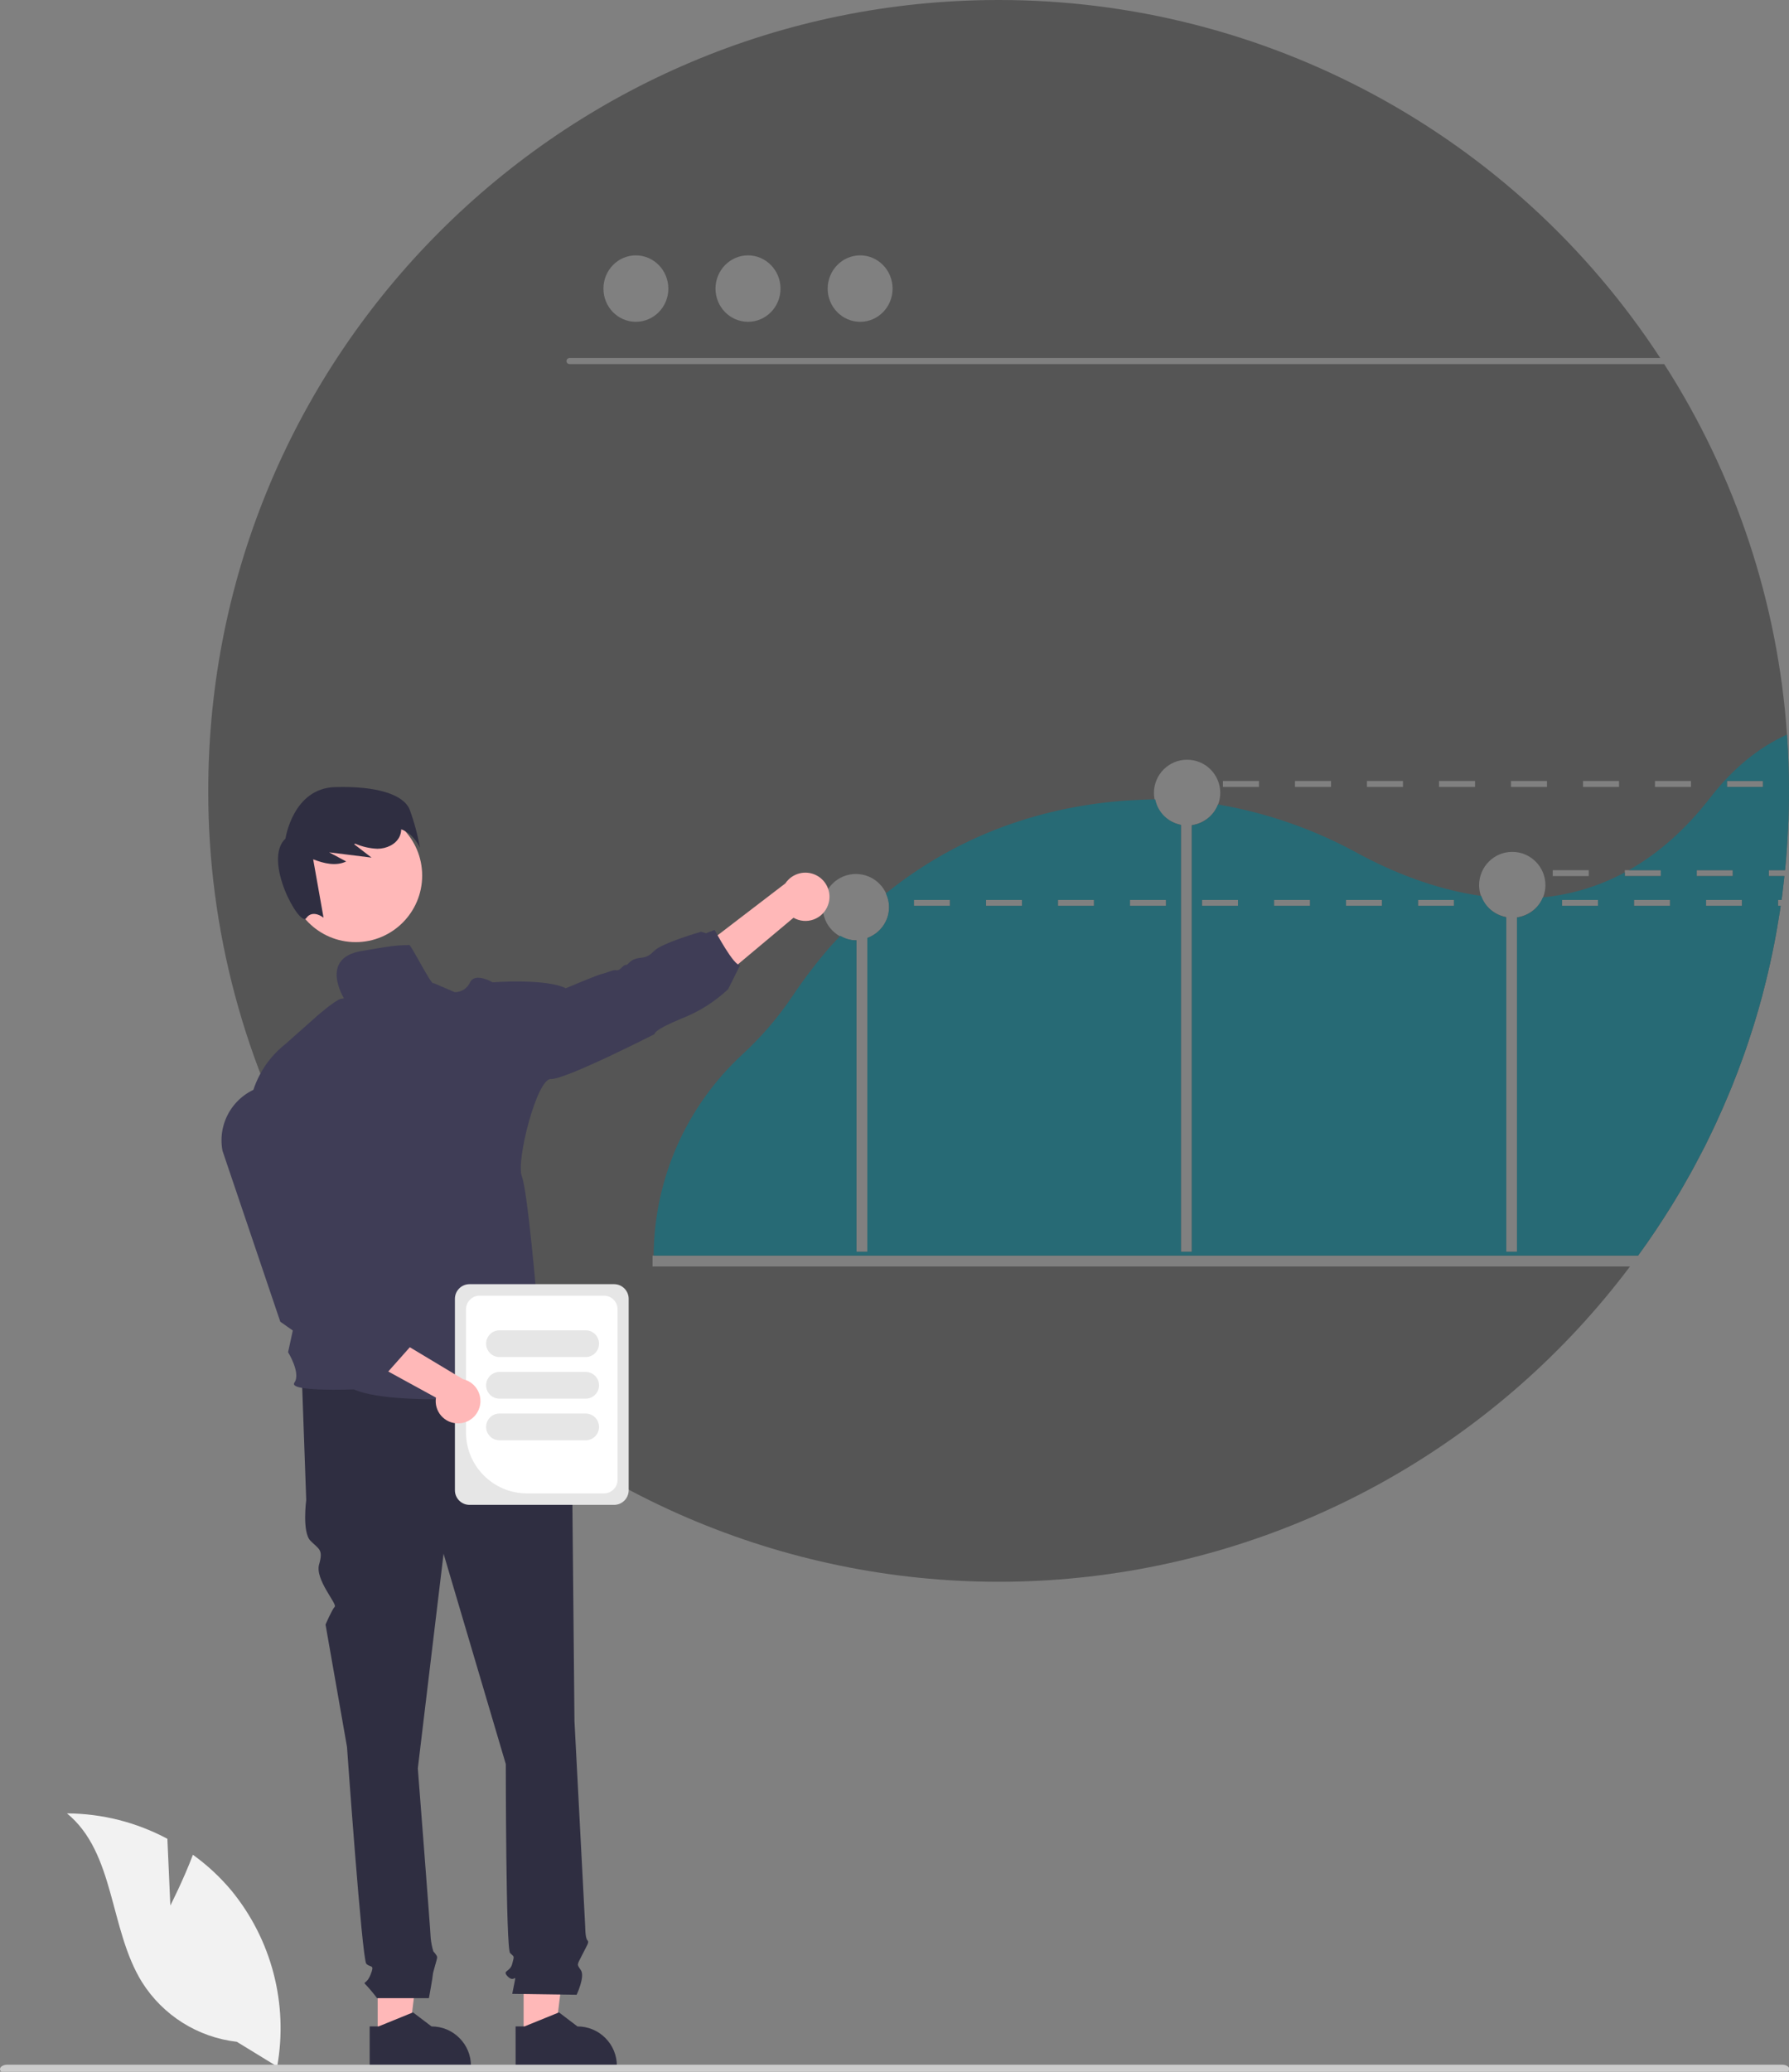 <?xml version="1.0" encoding="UTF-8" standalone="no"?>
<!DOCTYPE svg PUBLIC "-//W3C//DTD SVG 1.1//EN" "http://www.w3.org/Graphics/SVG/1.1/DTD/svg11.dtd">
<!-- Created with Vectornator (http://vectornator.io/) -->
<svg height="100%" stroke-miterlimit="10" style="fill-rule:nonzero;clip-rule:evenodd;stroke-linecap:round;stroke-linejoin:round;" version="1.1" viewBox="0 0 602.107 696.919" width="100%" xml:space="preserve" xmlns="http://www.w3.org/2000/svg" xmlns:vectornator="http://vectornator.io" xmlns:xlink="http://www.w3.org/1999/xlink">
<rect x="0" y="0" width="602.107" height="696.919" fill="#808080" stroke="none"/>
<defs/>
<clipPath id="ArtboardFrame">
<rect height="696.919" width="602.107" x="0" y="0"/>
</clipPath>
<g clip-path="url(#ArtboardFrame)" id="Untitled" vectornator:layerName="Untitled">
<path d="M336.094 0C189.184-4.06901e-05 70.094 119.09 70.094 266C70.02 312.645 82.291 358.486 105.625 398.875C107.145 401.515 108.702 404.129 110.312 406.719C123.253 427.424 138.978 446.248 157.031 462.688C159.845 465.247 162.705 467.748 165.625 470.188C221.537 516.94 294.191 538.696 366.594 530.344C438.997 521.991 504.796 484.287 548.594 426.031L219.625 426.031L219.625 422.375L551.312 422.375C552.313 421.005 553.312 419.608 554.281 418.219C556.231 415.435 558.108 412.631 559.938 409.781C561.781 406.918 563.583 404.024 565.312 401.094C565.743 400.364 566.163 399.615 566.594 398.875C567.444 397.405 568.295 395.896 569.125 394.406C569.955 392.916 570.741 391.416 571.531 389.906C572.328 388.393 573.136 386.895 573.906 385.375C574.296 384.605 574.661 383.823 575.031 383.062C575.401 382.313 575.755 381.573 576.125 380.812C576.345 380.353 576.561 379.897 576.781 379.438C577.111 378.747 577.43 378.043 577.75 377.344C579.207 374.197 580.608 371.001 581.938 367.781C582.277 366.981 582.618 366.186 582.938 365.375C583.591 363.768 584.224 362.14 584.844 360.5C585.154 359.69 585.44 358.882 585.75 358.062C586.05 357.242 586.366 356.424 586.656 355.594C586.956 354.774 587.251 353.944 587.531 353.125C587.821 352.295 588.095 351.455 588.375 350.625C588.655 349.795 588.917 348.965 589.188 348.125C589.458 347.295 589.74 346.465 590 345.625C590.23 344.895 590.458 344.146 590.688 343.406C591.498 340.733 592.27 338.043 593 335.344C593.44 333.68 593.861 332.014 594.281 330.344C595.341 326.057 596.296 321.735 597.156 317.375C597.326 316.495 597.496 315.609 597.656 314.719C597.816 313.839 597.975 312.974 598.125 312.094C598.285 311.214 598.422 310.318 598.562 309.438C598.712 308.548 598.87 307.671 599 306.781C599.11 306.101 599.212 305.399 599.312 304.719L598.406 304.719L598.406 302.719L599.594 302.719C599.644 302.299 599.721 301.867 599.781 301.438C599.901 300.538 599.984 299.65 600.094 298.75C600.264 297.42 600.422 296.069 600.562 294.719L595.312 294.719L595.312 292.719L600.781 292.719C601.241 288.175 601.561 283.61 601.781 279C601.811 278.31 601.845 277.616 601.875 276.906C601.895 276.536 601.927 276.182 601.938 275.812C601.988 274.522 602.011 273.227 602.031 271.938C602.078 269.964 602.094 267.98 602.094 266C602.097 259.633 601.888 253.334 601.438 247.094C598.357 202.74 584.128 159.873 560.094 122.469L191.656 122.469C191.105 122.455 190.656 122.02 190.656 121.469C190.656 120.918 191.105 120.451 191.656 120.438L558.781 120.438C509.671 45.247 425.902-0.054 336.094 0ZM214 85.906C220.034 85.906 224.937 90.925 224.938 97.094C224.938 103.262 220.034 108.25 214 108.25C207.966 108.25 203.094 103.262 203.094 97.094C203.094 90.925 207.966 85.906 214 85.906ZM251.75 85.906C257.784 85.906 262.687 90.925 262.688 97.094C262.688 103.262 257.784 108.25 251.75 108.25C245.716 108.25 240.813 103.262 240.812 97.094C240.812 90.925 245.716 85.906 251.75 85.906ZM289.5 85.906C295.534 85.906 300.406 90.925 300.406 97.094C300.406 103.262 295.534 108.25 289.5 108.25C283.466 108.25 278.563 103.262 278.562 97.094C278.562 90.925 283.466 85.906 289.5 85.906ZM399.531 255.562C405.695 255.562 410.688 260.555 410.688 266.719C410.688 272.318 406.5 276.761 401.125 277.562L401.125 421.094L397.469 421.094L397.469 277.469C392.328 276.472 388.375 272.152 388.375 266.719C388.375 260.555 393.367 255.562 399.531 255.562ZM411.594 262.719L423.719 262.719L423.719 264.719L411.594 264.719L411.594 262.719ZM435.844 262.719L447.969 262.719L447.969 264.719L435.844 264.719L435.844 262.719ZM460.062 262.719L472.188 262.719L472.188 264.719L460.062 264.719L460.062 262.719ZM484.312 262.719L496.438 262.719L496.438 264.719L484.312 264.719L484.312 262.719ZM508.531 262.719L520.656 262.719L520.656 264.719L508.531 264.719L508.531 262.719ZM532.781 262.719L544.906 262.719L544.906 264.719L532.781 264.719L532.781 262.719ZM557 262.719L569.125 262.719L569.125 264.719L557 264.719L557 262.719ZM581.25 262.719L593.344 262.719L593.344 264.719L581.25 264.719L581.25 262.719ZM508.969 286.562C515.133 286.562 520.125 291.586 520.125 297.75C520.125 303.349 515.938 307.792 510.562 308.594L510.562 421.094L506.938 421.094L506.938 308.5C501.782 307.516 497.812 303.194 497.812 297.75C497.812 291.586 502.804 286.562 508.969 286.562ZM522.594 292.719L534.719 292.719L534.719 294.719L522.594 294.719L522.594 292.719ZM546.844 292.719L558.969 292.719L558.969 294.719L546.844 294.719L546.844 292.719ZM571.062 292.719L583.188 292.719L583.188 294.719L571.062 294.719L571.062 292.719ZM288.062 294C294.227 294 299.219 298.992 299.219 305.156C299.219 309.956 296.157 313.956 291.906 315.531L291.906 421.094L288.25 421.094L288.25 316.281C288.184 316.282 288.129 316.312 288.062 316.312C281.898 316.312 276.906 311.32 276.906 305.156C276.906 298.992 281.898 294 288.062 294ZM307.594 302.719L319.719 302.719L319.719 304.719L307.594 304.719L307.594 302.719ZM331.844 302.719L343.969 302.719L343.969 304.719L331.844 304.719L331.844 302.719ZM356.062 302.719L368.188 302.719L368.188 304.719L356.062 304.719L356.062 302.719ZM380.312 302.719L392.438 302.719L392.438 304.719L380.312 304.719L380.312 302.719ZM404.531 302.719L416.656 302.719L416.656 304.719L404.531 304.719L404.531 302.719ZM428.781 302.719L440.906 302.719L440.906 304.719L428.781 304.719L428.781 302.719ZM453 302.719L465.125 302.719L465.125 304.719L453 304.719L453 302.719ZM477.25 302.719L489.344 302.719L489.344 304.719L477.25 304.719L477.25 302.719ZM525.719 302.719L537.812 302.719L537.812 304.719L525.719 304.719L525.719 302.719ZM549.938 302.719L562.062 302.719L562.062 304.719L549.938 304.719L549.938 302.719ZM574.188 302.719L586.281 302.719L586.281 304.719L574.188 304.719L574.188 302.719Z" fill="#555555" fill-rule="nonzero" opacity="1" stroke="none"/>
<path d="M601.438 247.094C591.827 251.464 583.207 258.509 575.688 268.219C566.997 279.449 557.697 287.359 548.188 292.719L558.969 292.719L558.969 294.719L546.844 294.719L546.844 293.469C538.318 298.063 528.979 300.904 519.344 301.875C519.323 301.877 519.302 301.873 519.281 301.875C517.83 305.502 514.536 308.07 510.562 308.656L510.562 421.094L506.938 421.094L506.938 308.562C503.014 307.806 499.826 305.098 498.531 301.375C498.501 301.371 498.468 301.379 498.438 301.375C482.417 299.095 467.917 292.946 457.188 287.156C442.486 279.048 426.519 273.452 409.969 270.625C409.948 270.622 409.927 270.628 409.906 270.625C408.501 274.353 405.165 277.022 401.125 277.625L401.125 421.094L397.469 421.094L397.469 277.5C393.102 276.633 389.718 273.298 388.812 268.906C388.729 268.906 388.646 268.906 388.562 268.906C387.043 268.916 385.551 268.971 384.031 269.031C359.292 270 327.288 276.991 298.156 300.531C298.808 301.949 299.219 303.494 299.219 305.156C299.219 309.956 296.157 313.956 291.906 315.531L291.906 421.094L288.25 421.094L288.25 316.281C288.184 316.282 288.129 316.312 288.062 316.312C286.123 316.312 284.402 315.683 282.812 314.812C281.765 315.941 280.669 317.026 279.656 318.188C274.891 323.649 270.494 329.411 266.469 335.438C261.688 342.493 256.088 348.983 249.812 354.75C231.053 372.062 220.272 396.35 220 421.875L220 422.375L551.312 422.375C552.312 421.005 553.311 419.609 554.281 418.219C556.231 415.439 558.107 412.634 559.938 409.781C561.788 406.921 563.589 404.027 565.312 401.094C565.743 400.364 566.163 399.615 566.594 398.875C567.444 397.405 568.295 395.897 569.125 394.406C569.955 392.916 570.741 391.417 571.531 389.906C572.331 388.396 573.14 386.898 573.906 385.375C574.296 384.605 574.661 383.822 575.031 383.062C575.401 382.312 575.755 381.573 576.125 380.812C576.345 380.352 576.561 379.897 576.781 379.438C577.111 378.748 577.43 378.044 577.75 377.344C579.21 374.194 580.611 370.998 581.938 367.781C582.278 366.981 582.618 366.185 582.938 365.375C583.587 363.765 584.22 362.136 584.844 360.5C585.154 359.69 585.44 358.882 585.75 358.062C586.05 357.242 586.367 356.424 586.656 355.594C586.956 354.774 587.252 353.945 587.531 353.125C587.821 352.295 588.095 351.455 588.375 350.625C588.655 349.795 588.918 348.965 589.188 348.125C589.458 347.295 589.74 346.465 590 345.625C590.23 344.895 590.458 344.146 590.688 343.406C591.498 340.736 592.27 338.047 593 335.344C593.44 333.684 593.861 332.017 594.281 330.344C595.341 326.064 596.296 321.742 597.156 317.375C597.326 316.495 597.496 315.609 597.656 314.719C597.816 313.839 597.975 312.974 598.125 312.094C598.285 311.214 598.422 310.317 598.562 309.438C598.713 308.547 598.87 307.671 599 306.781C599.11 306.101 599.213 305.399 599.312 304.719L598.406 304.719L598.406 302.719L599.594 302.719C599.654 302.289 599.721 301.857 599.781 301.438C599.901 300.537 599.984 299.65 600.094 298.75C600.264 297.42 600.422 296.069 600.562 294.719L595.312 294.719L595.312 292.719L600.781 292.719C601.241 288.179 601.561 283.613 601.781 279C601.811 278.31 601.845 277.616 601.875 276.906C601.895 276.536 601.928 276.183 601.938 275.812C601.988 274.522 602.011 273.228 602.031 271.938C602.081 269.967 602.097 267.983 602.094 266C602.094 259.64 601.885 253.341 601.438 247.094ZM581.25 262.719L593.344 262.719L593.344 264.719L581.25 264.719L581.25 262.719ZM571.062 292.719L583.188 292.719L583.188 294.719L571.062 294.719L571.062 292.719ZM307.594 302.719L319.719 302.719L319.719 304.719L307.594 304.719L307.594 302.719ZM331.844 302.719L343.969 302.719L343.969 304.719L331.844 304.719L331.844 302.719ZM356.062 302.719L368.188 302.719L368.188 304.719L356.062 304.719L356.062 302.719ZM380.312 302.719L392.438 302.719L392.438 304.719L380.312 304.719L380.312 302.719ZM404.531 302.719L416.656 302.719L416.656 304.719L404.531 304.719L404.531 302.719ZM428.781 302.719L440.906 302.719L440.906 304.719L428.781 304.719L428.781 302.719ZM453 302.719L465.125 302.719L465.125 304.719L453 304.719L453 302.719ZM477.25 302.719L489.344 302.719L489.344 304.719L477.25 304.719L477.25 302.719ZM525.719 302.719L537.812 302.719L537.812 304.719L525.719 304.719L525.719 302.719ZM549.938 302.719L562.062 302.719L562.062 304.719L549.938 304.719L549.938 302.719ZM574.188 302.719L586.281 302.719L586.281 304.719L574.188 304.719L574.188 302.719Z" fill="#276a75" fill-rule="nonzero" opacity="1" stroke="none"/>
<path d="M127.115 685.125L137.686 685.125L142.715 644.349L127.113 644.35L127.115 685.125Z" fill="#ffb8b8" fill-rule="nonzero" opacity="1" stroke="none"/>
<path d="M154.617 685.56C153.389 684.321 151.928 683.338 150.317 682.67C148.704 682.01 146.979 681.67 145.237 681.67L139.007 676.95L138.677 677.08L127.397 681.67L124.417 681.67L124.417 695.37L158.507 695.37L158.507 694.94C158.517 691.419 157.116 688.04 154.617 685.56Z" fill="#2f2e41" fill-rule="nonzero" opacity="1" stroke="none"/>
<path d="M176.228 685.125L186.799 685.125L191.828 644.349L176.226 644.35L176.228 685.125Z" fill="#ffb8b8" fill-rule="nonzero" opacity="1" stroke="none"/>
<path d="M203.737 685.56C202.508 684.318 201.042 683.336 199.427 682.67C197.815 682.008 196.089 681.668 194.347 681.67L188.127 676.95L187.787 677.09L176.507 681.67L173.527 681.67L173.537 695.37L207.617 695.37L207.617 694.94C207.626 691.421 206.229 688.044 203.737 685.56Z" fill="#2f2e41" fill-rule="nonzero" opacity="1" stroke="none"/>
<path d="M184.678 461.981L101.619 464.148L103.064 504.594C103.064 504.594 101.619 515.428 104.508 518.317C107.397 521.206 108.842 521.206 107.397 526.262C105.953 531.317 113.585 539.575 112.658 540.502C111.731 541.429 109.564 546.485 109.564 546.485L116.787 587.653C116.787 587.653 121.842 659.155 123.287 660.6C124.731 662.044 126.176 660.6 124.731 664.211C123.287 667.822 121.842 666.378 123.287 667.822C124.566 669.202 125.772 670.648 126.898 672.156L144.36 672.156C144.36 672.156 145.677 664.933 145.677 664.211C145.677 663.489 147.121 659.155 147.121 658.433C147.121 657.711 145.844 656.434 145.844 656.434C145.403 654.966 145.105 653.458 144.954 651.933C144.954 650.488 140.621 594.875 140.621 594.875L149.288 522.65L170.233 593.431C170.233 593.431 170.233 655.544 171.678 656.989C173.122 658.433 173.122 657.711 172.4 660.6C171.678 663.489 168.789 662.767 170.955 664.933C173.122 667.1 173.844 663.489 173.122 667.1L172.4 670.711L194.067 671.021C194.067 671.021 196.956 664.933 195.512 662.767C194.067 660.6 194.154 661.191 195.916 657.645C197.678 654.1 198.401 653.377 197.678 652.655C196.956 651.933 196.956 648.091 196.956 648.091L193.345 578.986C193.345 578.986 192.623 506.039 192.623 503.872C192.568 502.757 192.774 501.645 193.223 500.623L193.223 497.682L190.456 487.26L184.678 461.981Z" fill="#2f2e41" fill-rule="nonzero" opacity="1" stroke="none"/>
<path d="M278.675 304.457C277.867 306.703 276.105 308.476 273.865 309.298C271.624 310.121 269.134 309.908 267.065 308.719L231.011 338.924L229.052 324.159L264.316 297.164C266.595 293.746 271.071 292.572 274.734 294.433C278.398 296.294 280.09 300.6 278.675 304.457Z" fill="#ffb8b8" fill-rule="nonzero" opacity="1" stroke="none"/>
<path d="M97.307 294.534C97.307 282.168 107.331 272.144 119.696 272.144C132.062 272.144 142.086 282.168 142.086 294.534C142.086 306.899 132.062 316.923 119.696 316.923C107.331 316.923 97.307 306.899 97.307 294.534Z" fill="#ffb8b8" fill-rule="nonzero" opacity="1" stroke="none"/>
<path d="M137.848 272.251C135.763 267.283 126.83 264.333 112.695 264.777C98.559 265.221 96.084 282.078 96.084 282.078C88.298 289.335 100.868 311.992 103.049 308.868C105.23 305.745 108.891 308.697 108.891 308.697L105.402 289.071C109.087 290.488 113.05 291.44 116.516 289.789L110.773 286.718L125.051 288.495L119.163 283.965C119.306 283.918 119.448 283.869 119.591 283.821C121.953 284.839 124.481 285.413 127.051 285.514C130.053 285.492 133.243 284.085 134.501 281.359C134.836 280.611 135.017 279.803 135.034 278.983C139.173 280.327 141.347 285.176 141.347 285.176C140.561 280.774 139.39 276.449 137.848 272.251Z" fill="#2f2e41" fill-rule="nonzero" opacity="1" stroke="none"/>
<path d="M137.618 317.925C132.618 317.925 129.398 318.615 121.618 319.925C107.258 322.345 115.858 335.989 115.858 335.989C115.858 335.989 116.508 335.659 114.748 335.989C112.988 336.319 106.988 341.509 106.988 341.509L96.258 351.039C80.088 363.729 83.709 383.529 83.709 383.529L107.288 407.259L96.959 454.869C96.959 454.869 101.348 461.939 99.078 465.109C96.808 468.279 119.078 467.369 119.078 467.369C134.448 474.219 188.598 468.429 188.598 468.429C187.848 466.469 180.598 451.279 180.598 451.279C183.748 445.839 180.748 437.979 180.748 437.979C180.748 437.979 177.618 400.799 175.618 395.659C173.618 390.519 180.738 362.669 185.418 362.969C190.098 363.269 220.328 347.849 220.328 347.849C220.328 347.849 219.568 346.639 229.548 342.559C235.281 340.307 240.536 336.992 245.038 332.789L249.138 324.599C247.168 325.359 240.518 312.819 240.518 312.819L237.618 313.925L235.938 313.439C235.938 313.439 222.828 317.169 220.148 319.889C217.468 322.609 216.568 321.849 214.148 322.459C211.728 323.069 211.428 324.769 210.668 324.579C209.908 324.389 208.558 326.689 207.498 326.389C206.438 326.089 204.168 327.299 202.658 327.599C201.148 327.899 190.418 332.439 190.418 332.439C183.778 329.079 165.778 330.439 165.778 330.439C165.778 330.439 159.888 326.969 158.218 330.439C157.301 332.452 155.3 333.751 153.088 333.769L145.908 330.699C145.491 332.222 137.66 316.346 137.618 317.925Z" fill="#3f3d56" fill-rule="nonzero" opacity="1" stroke="none"/>
<path d="M57.331 640.99L56.334 618.556C45.932 612.996 34.331 610.06 22.538 610.001C38.769 623.271 36.741 648.852 47.745 666.698C54.784 677.919 66.544 685.33 79.705 686.838L93.288 695.154C97.06 674.126 91.435 652.501 77.895 635.975C74.096 631.432 69.74 627.384 64.93 623.929C61.677 632.507 57.331 640.99 57.331 640.99Z" fill="#f2f2f2" fill-rule="nonzero" opacity="1" stroke="none"/>
<path d="M1.05723e-05 696.04C-0.002 696.438 0.262 696.821 0.733 697.102C1.204 697.384 1.843 697.542 2.509 697.541L599.731 697.541C601.117 697.541 602.24 696.869 602.24 696.04C602.24 695.211 601.117 694.539 599.731 694.539L2.509 694.539C1.843 694.537 1.204 694.695 0.733 694.977C0.262 695.259-0.002 695.641 1.05723e-05 696.04Z" fill="#cccccc" fill-rule="nonzero" opacity="1" stroke="none"/>
<path d="M153.107 501.309L153.107 436.899C153.11 434.185 155.309 431.985 158.024 431.982L206.667 431.982C209.382 431.985 211.581 434.185 211.584 436.899L211.584 501.309C211.581 504.023 209.382 506.223 206.667 506.226L158.024 506.226C155.309 506.223 153.11 504.023 153.107 501.309Z" fill="#e6e6e6" fill-rule="nonzero" opacity="1" stroke="none"/>
<path d="M156.838 481.855L156.838 440.446C156.841 437.904 158.901 435.844 161.443 435.841L203.248 435.841C205.79 435.844 207.85 437.904 207.853 440.446L207.853 497.762C207.85 500.304 205.79 502.364 203.248 502.367L177.351 502.367C166.027 502.354 156.851 493.178 156.838 481.855Z" fill="#ffffff" fill-rule="nonzero" opacity="1" stroke="none"/>
<path d="M163.607 452C163.609 449.516 165.623 447.503 168.107 447.5L197.107 447.5C199.592 447.5 201.607 449.515 201.607 452C201.607 454.485 199.592 456.5 197.107 456.5L168.107 456.5C165.623 456.497 163.609 454.484 163.607 452Z" fill="#e6e6e6" fill-rule="nonzero" opacity="1" stroke="none"/>
<path d="M163.607 466C163.609 463.516 165.623 461.503 168.107 461.5L197.107 461.5C199.592 461.5 201.607 463.515 201.607 466C201.607 468.485 199.592 470.5 197.107 470.5L168.107 470.5C165.623 470.497 163.609 468.484 163.607 466Z" fill="#e6e6e6" fill-rule="nonzero" opacity="1" stroke="none"/>
<path d="M163.607 480C163.609 477.516 165.623 475.503 168.107 475.5L197.107 475.5C199.592 475.5 201.607 477.515 201.607 480C201.607 482.485 199.592 484.5 197.107 484.5L168.107 484.5C165.623 484.497 163.609 482.484 163.607 480Z" fill="#e6e6e6" fill-rule="nonzero" opacity="1" stroke="none"/>
<path d="M154.256 478.809C152.042 478.85 149.923 477.908 148.47 476.237C147.017 474.565 146.379 472.336 146.727 470.149L105.198 447.41L117.352 440.836L155.838 463.951C159.555 464.798 162.05 468.292 161.646 472.082C161.243 475.873 158.068 478.763 154.256 478.809Z" fill="#ffb8b8" fill-rule="nonzero" opacity="1" stroke="none"/>
<path d="M130.107 462L115.38 459.384L110.107 455L106.56 453.194L94.338 444.615L94.301 444.506L74.88 387.097C73.028 377.309 79.131 367.776 88.794 365.36L88.794 365.36C94.001 364.065 99.512 365.058 103.939 368.088C108.367 371.119 111.286 375.898 111.963 381.22L118.213 430.423L128.574 441.122L133.107 442L134.15 446.881L138.107 453L130.107 462Z" fill="#3f3d56" fill-rule="nonzero" opacity="1" stroke="none"/>
</g>
</svg>
